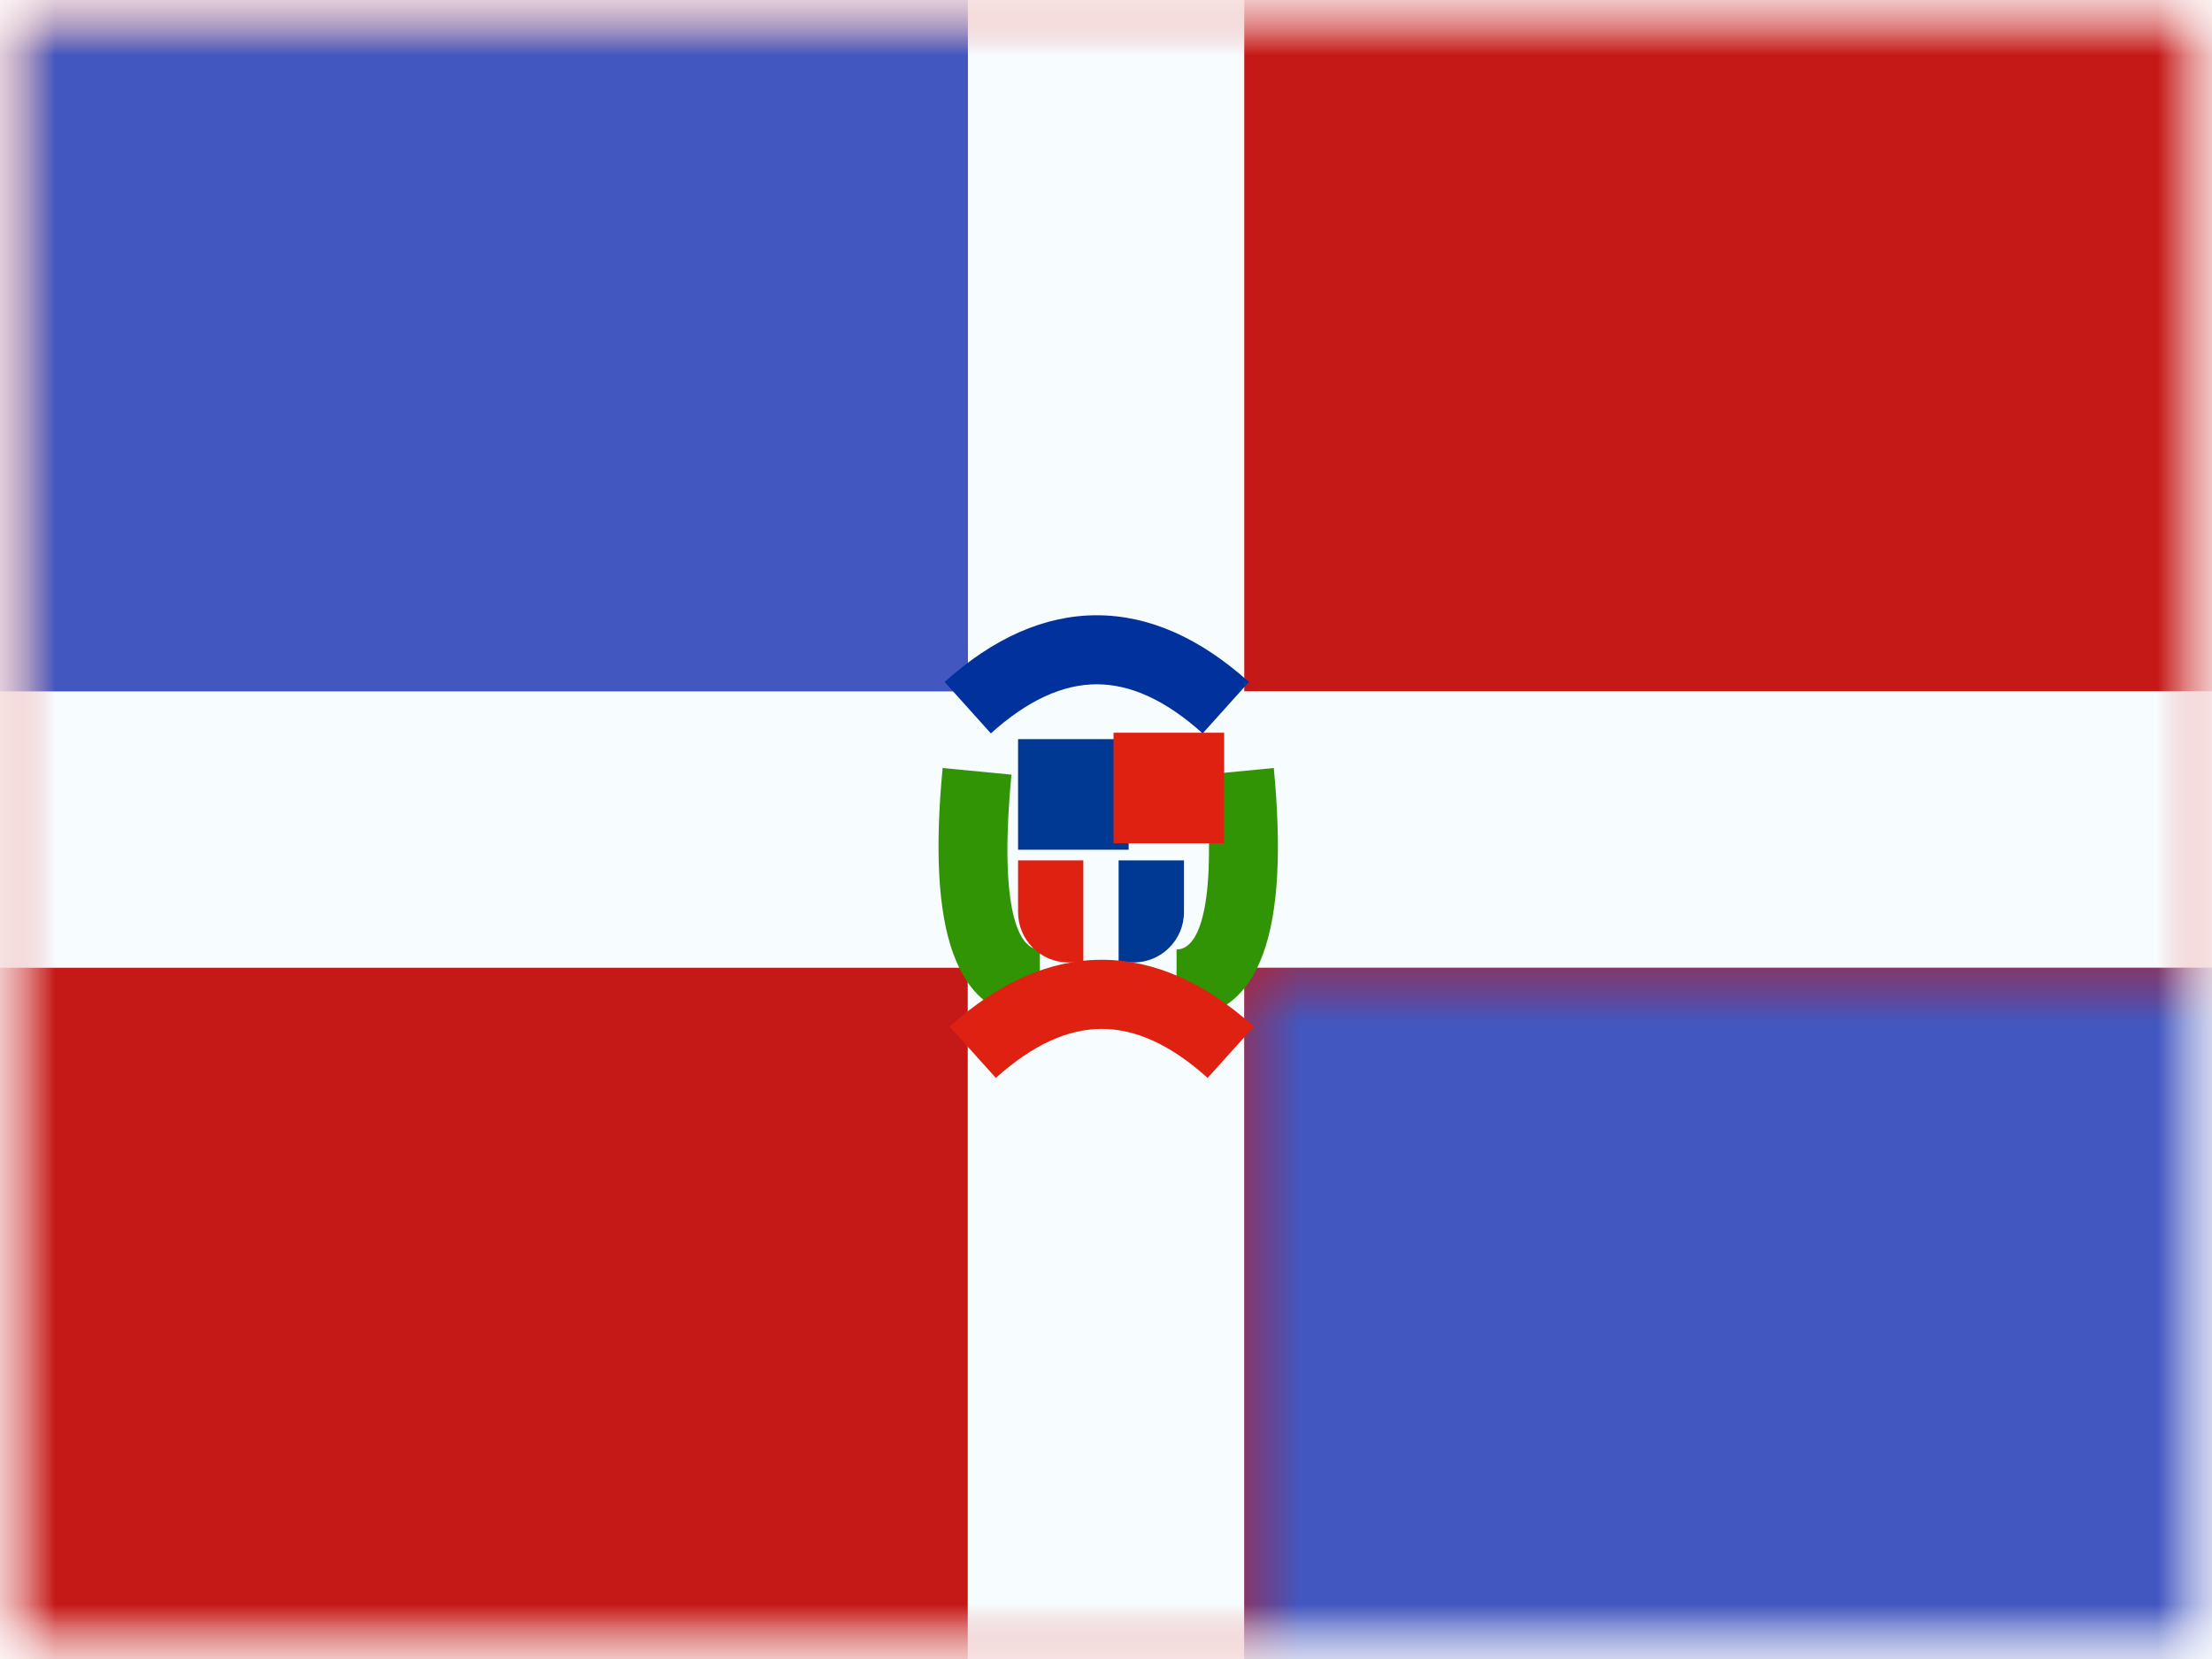 <svg xmlns="http://www.w3.org/2000/svg" xmlns:xlink="http://www.w3.org/1999/xlink" width="20" height="15" viewBox="0 0 20 15">
  <rect x="0" y="0" width="20" height="15" fill="#333333" stroke="none"/>
  <defs>
    <rect id="a" width="20" height="15"/>
    <rect id="c" width="20" height="15"/>
    <rect id="e" width="20" height="15"/>
  </defs>
  <g fill="none" fill-rule="evenodd">
    <mask id="b" fill="white">
      <use xlink:href="#a"/>
    </mask>
    <use fill="#FFFFFF" xlink:href="#a"/>
    <g mask="url(#b)">
      <mask id="d" fill="white">
        <use xlink:href="#c"/>
      </mask>
      <g mask="url(#d)">
        <mask id="f" fill="white">
          <use xlink:href="#e"/>
        </mask>
        <use fill="#C51918" xlink:href="#e"/>
        <g fill="#F7FCFF" mask="url(#f)">
          <polygon points="8.75 0 11.25 0 11.25 6.25 20 6.25 20 8.75 11.25 8.75 11.25 15 8.75 15 8.75 8.75 0 8.75 0 6.25 8.75 6.25"/>
        </g>
        <rect width="8.75" height="6.25" fill="#4257BF" mask="url(#f)"/>
        <rect width="8.75" height="6.25" x="11.25" y="8.75" fill="#4257BF" mask="url(#f)"/>
        <g mask="url(#f)">
          <g transform="translate(7.5 5.875)">
            <path fill="#309404" fill-rule="nonzero" d="M1.023,1.069 L1.645,1.129 C1.539,2.241 1.677,2.71 1.902,2.71 L1.902,3.335 C1.124,3.335 0.884,2.521 1.023,1.069 Z"/>
            <path fill="#309404" fill-rule="nonzero" d="M2.841,1.069 L3.463,1.129 C3.357,2.241 3.495,2.71 3.72,2.71 L3.72,3.335 C2.942,3.335 2.702,2.521 2.841,1.069 Z" transform="matrix(-1 0 0 1 6.858 0)"/>
            <rect width="1" height="1" x="1.705" y=".808" fill="#003994"/>
            <path fill="#003994" d="M2.614,1.904 L3.205,1.904 L3.205,2.372 C3.205,2.623 3.001,2.827 2.75,2.827 L2.614,2.827 L2.614,1.904 Z"/>
            <rect width="1" height="1" x="2.568" y=".75" fill="#DE2110"/>
            <path fill="#DE2110" d="M1.705,1.904 L2.295,1.904 L2.295,2.827 L2.159,2.827 C1.908,2.827 1.705,2.623 1.705,2.372 L1.705,1.904 Z"/>
            <path fill="#00319C" fill-rule="nonzero" d="M1.459,0.756 L1.041,0.291 C1.482,-0.106 1.943,-0.312 2.416,-0.312 C2.89,-0.312 3.35,-0.106 3.792,0.291 L3.374,0.756 C3.039,0.455 2.722,0.312 2.416,0.312 C2.111,0.312 1.793,0.455 1.459,0.756 Z"/>
            <path fill="#DE2110" fill-rule="nonzero" d="M1.504,3.871 L1.086,3.407 C1.528,3.009 1.988,2.803 2.462,2.803 C2.936,2.803 3.396,3.009 3.837,3.407 L3.419,3.871 C3.085,3.57 2.767,3.428 2.462,3.428 C2.156,3.428 1.839,3.57 1.504,3.871 Z"/>
          </g>
        </g>
      </g>
    </g>
  </g>
</svg>
